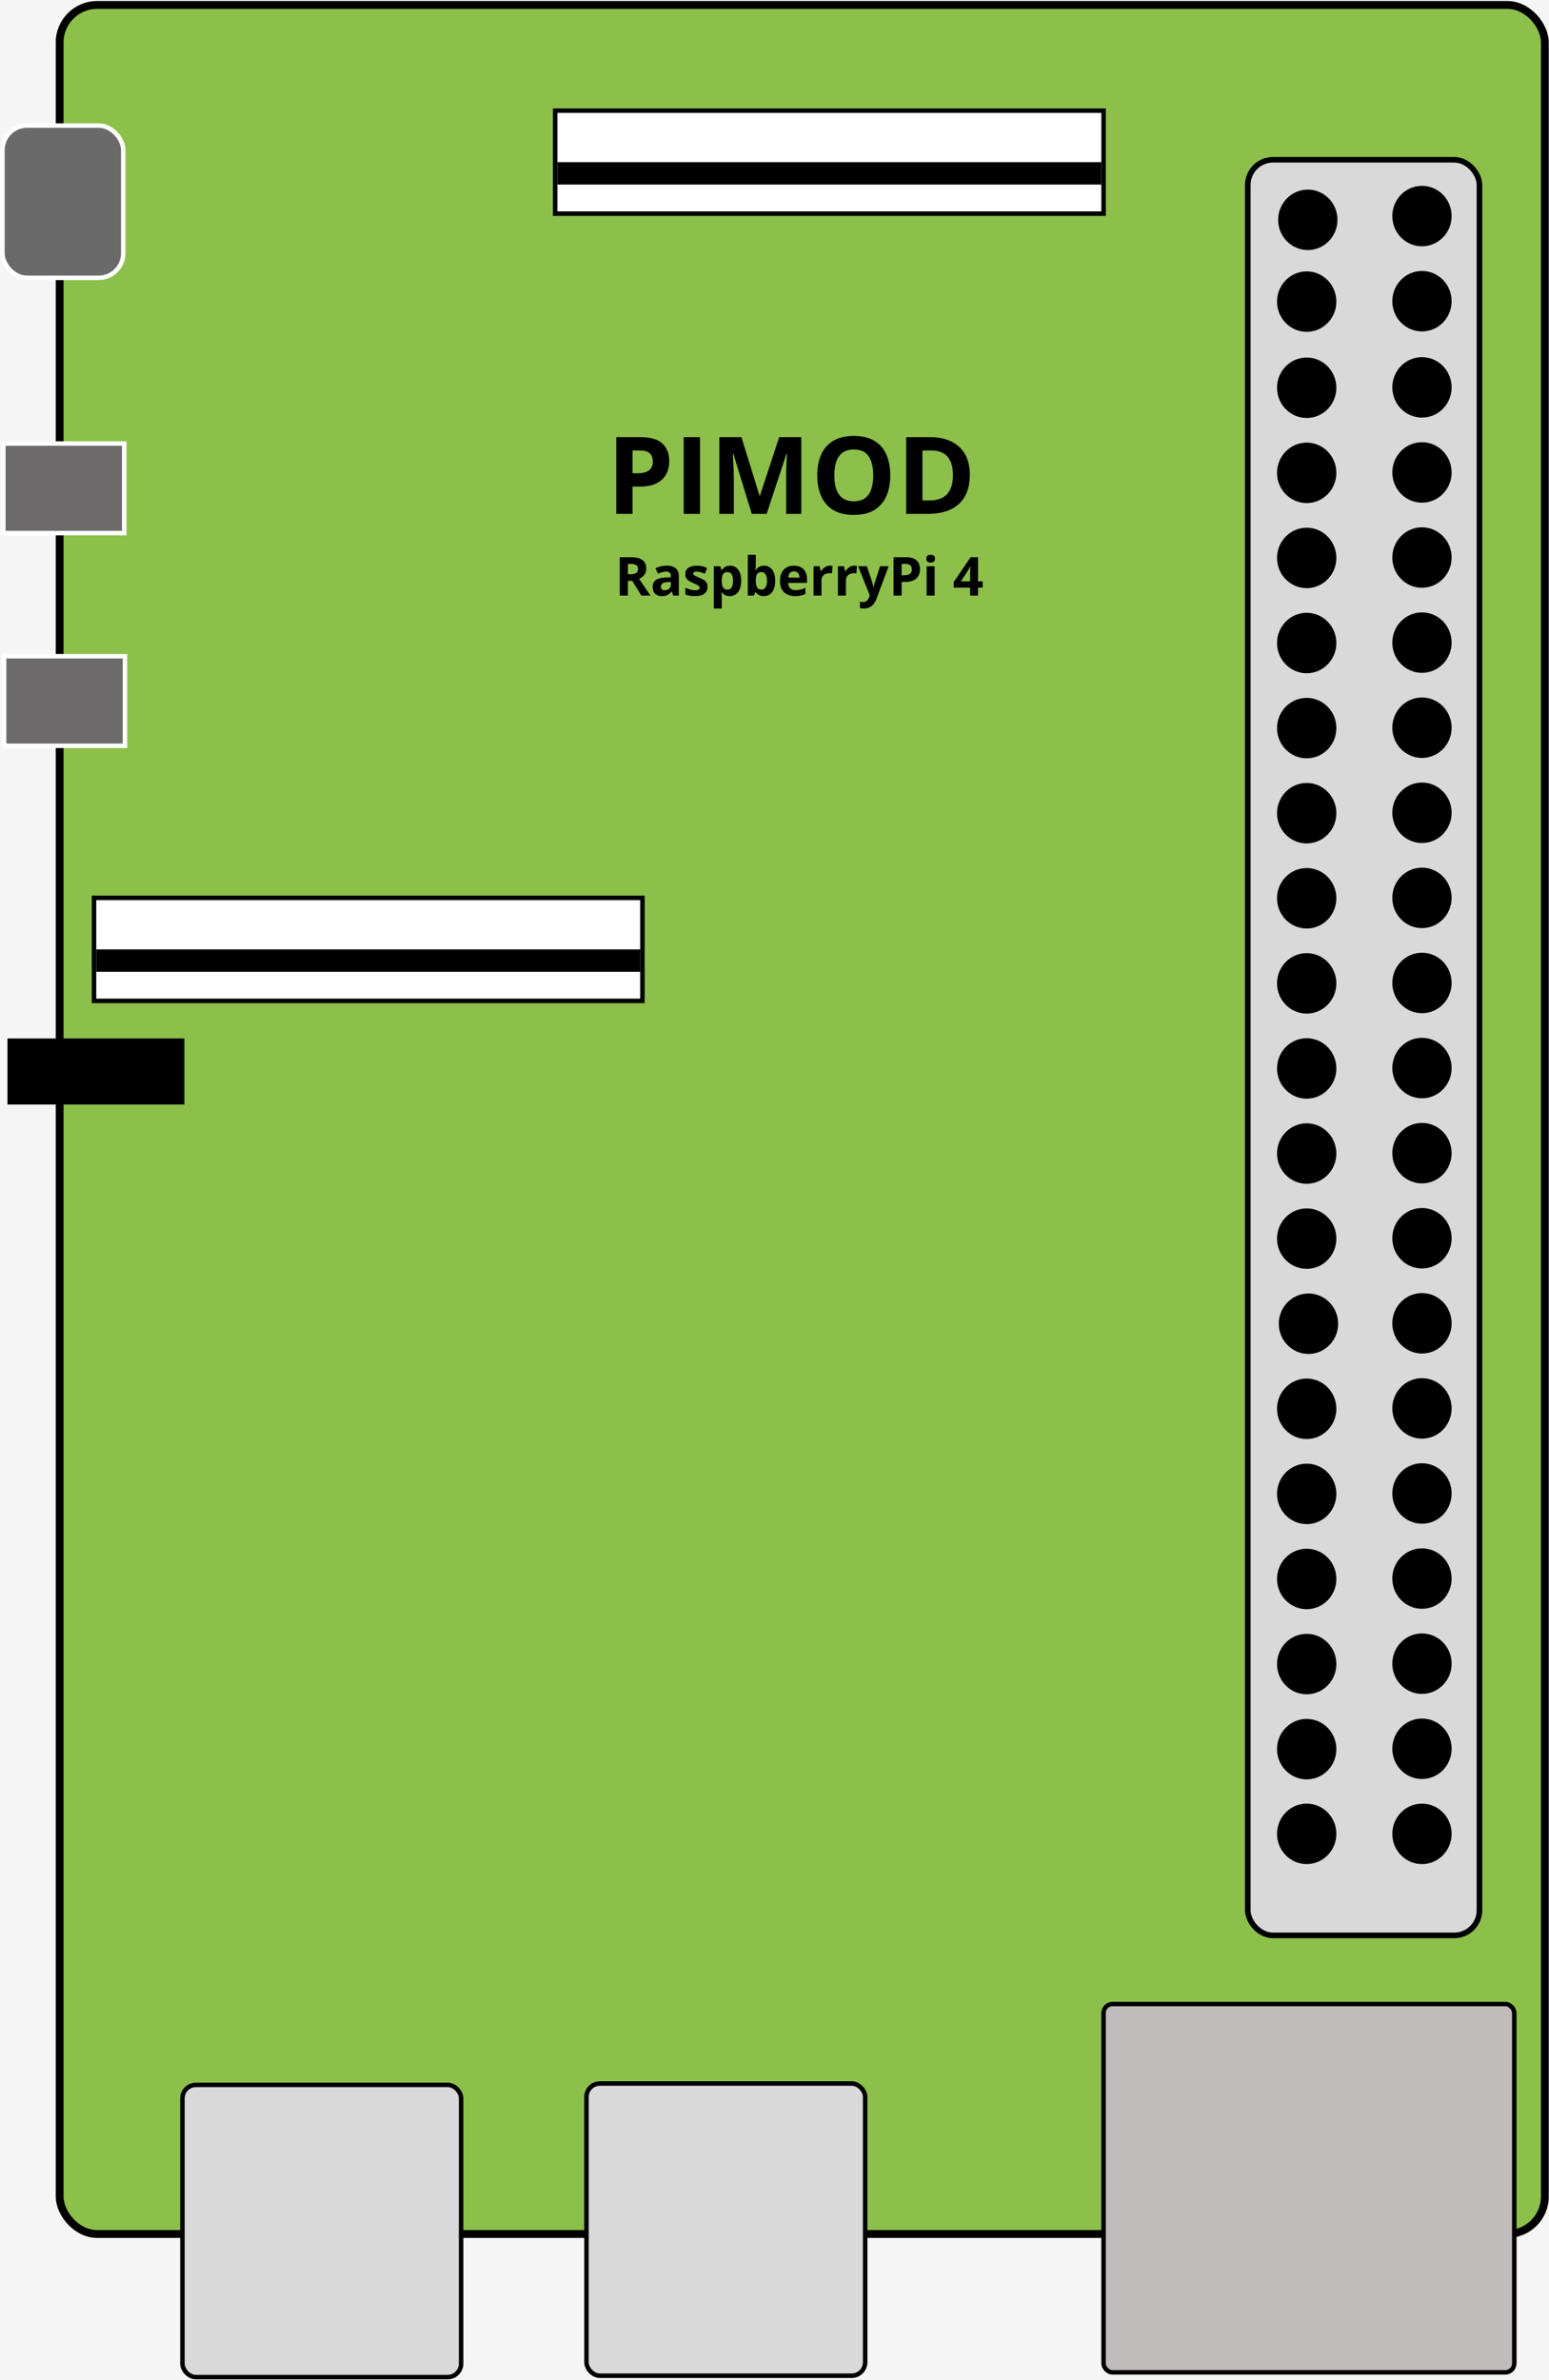 <svg width="1384" height="2126" viewBox="0 0 1384 2126" fill="none" xmlns="http://www.w3.org/2000/svg">
<rect width="1384" height="2126" fill="#F5F5F5"/>
<rect x="1380.29" y="1995.42" width="1327" height="1991" rx="33.5" transform="rotate(180 1380.29 1995.42)" fill="#8CC04B" stroke="black" stroke-width="7"/>
<rect x="1321.88" y="1728.71" width="207" height="1586" rx="22.5" transform="rotate(180 1321.88 1728.71)" fill="#D9D9D9" stroke="black" stroke-width="5"/>
<ellipse cx="1270.5" cy="1638.01" rx="26.5" ry="27" transform="rotate(-180 1270.5 1638.01)" fill="black"/>
<ellipse cx="1167.5" cy="1638" rx="26.5" ry="27" transform="rotate(-180 1167.5 1638)" fill="black"/>
<ellipse cx="1270.5" cy="1562" rx="26.5" ry="27" transform="rotate(-180 1270.5 1562)" fill="black"/>
<ellipse cx="1167.5" cy="1562.35" rx="26.5" ry="27" transform="rotate(-180 1167.5 1562.35)" fill="black"/>
<ellipse cx="1270.5" cy="1486" rx="26.5" ry="27" transform="rotate(-180 1270.5 1486)" fill="black"/>
<ellipse cx="1167.5" cy="1486.35" rx="26.5" ry="27" transform="rotate(-180 1167.5 1486.35)" fill="black"/>
<ellipse cx="1270.5" cy="1409.99" rx="26.5" ry="27" transform="rotate(-180 1270.5 1409.99)" fill="black"/>
<ellipse cx="1167.5" cy="1410.34" rx="26.5" ry="27" transform="rotate(-180 1167.5 1410.34)" fill="black"/>
<ellipse cx="1270.5" cy="1333.99" rx="26.5" ry="27" transform="rotate(-180 1270.5 1333.99)" fill="black"/>
<ellipse cx="1167.5" cy="1334.35" rx="26.5" ry="27" transform="rotate(-180 1167.5 1334.35)" fill="black"/>
<ellipse cx="1270.5" cy="1257.99" rx="26.5" ry="27" transform="rotate(-180 1270.5 1257.99)" fill="black"/>
<ellipse cx="1167.5" cy="1258.34" rx="26.5" ry="27" transform="rotate(-180 1167.5 1258.34)" fill="black"/>
<ellipse cx="1270.5" cy="1181.99" rx="26.5" ry="27" transform="rotate(-180 1270.5 1181.99)" fill="black"/>
<ellipse cx="1169.08" cy="1182.35" rx="26.5" ry="27" transform="rotate(-180 1169.08 1182.35)" fill="black"/>
<ellipse cx="1270.5" cy="1106" rx="26.5" ry="27" transform="rotate(-180 1270.5 1106)" fill="black"/>
<ellipse cx="1167.5" cy="1106.35" rx="26.5" ry="27" transform="rotate(-180 1167.5 1106.35)" fill="black"/>
<ellipse cx="1270.5" cy="1030" rx="26.5" ry="27" transform="rotate(-180 1270.5 1030)" fill="black"/>
<ellipse cx="1167.5" cy="1030.35" rx="26.5" ry="27" transform="rotate(-180 1167.5 1030.35)" fill="black"/>
<ellipse cx="1270.5" cy="953.996" rx="26.5" ry="27" transform="rotate(-180 1270.5 953.996)" fill="black"/>
<ellipse cx="1167.5" cy="954.347" rx="26.5" ry="27" transform="rotate(-180 1167.5 954.347)" fill="black"/>
<ellipse cx="1270.5" cy="877.997" rx="26.5" ry="27" transform="rotate(-180 1270.5 877.997)" fill="black"/>
<ellipse cx="1167.5" cy="878.354" rx="26.5" ry="27" transform="rotate(-180 1167.5 878.354)" fill="black"/>
<ellipse cx="1270.5" cy="801.994" rx="26.5" ry="27" transform="rotate(-180 1270.5 801.994)" fill="black"/>
<ellipse cx="1167.5" cy="802.344" rx="26.5" ry="27" transform="rotate(-180 1167.5 802.344)" fill="black"/>
<ellipse cx="1270.5" cy="725.994" rx="26.5" ry="27" transform="rotate(-180 1270.5 725.994)" fill="black"/>
<ellipse cx="1167.5" cy="726.351" rx="26.5" ry="27" transform="rotate(-180 1167.5 726.351)" fill="black"/>
<ellipse cx="1270.5" cy="649.995" rx="26.5" ry="27" transform="rotate(-180 1270.5 649.995)" fill="black"/>
<ellipse cx="1167.5" cy="650.345" rx="26.5" ry="27" transform="rotate(-180 1167.5 650.345)" fill="black"/>
<ellipse cx="1270.5" cy="573.995" rx="26.5" ry="27" transform="rotate(-180 1270.5 573.995)" fill="black"/>
<ellipse cx="1167.5" cy="574.352" rx="26.5" ry="27" transform="rotate(-180 1167.5 574.352)" fill="black"/>
<ellipse cx="1270.5" cy="497.999" rx="26.5" ry="27" transform="rotate(-180 1270.5 497.999)" fill="black"/>
<ellipse cx="1167.5" cy="498.349" rx="26.5" ry="27" transform="rotate(-180 1167.5 498.349)" fill="black"/>
<ellipse cx="1270.5" cy="422" rx="26.5" ry="27" transform="rotate(-180 1270.5 422)" fill="black"/>
<ellipse cx="1167.5" cy="422.356" rx="26.5" ry="27" transform="rotate(-180 1167.5 422.356)" fill="black"/>
<ellipse cx="1270.5" cy="346" rx="26.5" ry="27" transform="rotate(-180 1270.5 346)" fill="black"/>
<ellipse cx="1167.5" cy="346.35" rx="26.5" ry="27" transform="rotate(-180 1167.5 346.35)" fill="black"/>
<ellipse cx="1270.5" cy="269.035" rx="26.5" ry="27" transform="rotate(-180 1270.5 269.035)" fill="black"/>
<ellipse cx="1167.5" cy="269.392" rx="26.5" ry="27" transform="rotate(-180 1167.5 269.392)" fill="black"/>
<ellipse cx="1270.5" cy="193" rx="26.5" ry="27" transform="rotate(-180 1270.5 193)" fill="black"/>
<ellipse cx="1168.5" cy="196.35" rx="26.5" ry="27" transform="rotate(-180 1168.5 196.35)" fill="black"/>
<rect x="1353" y="2119" width="367" height="329" rx="8" transform="rotate(180 1353 2119)" fill="#C0BCBC" stroke="black" stroke-width="4"/>
<rect x="772.998" y="2122" width="249" height="261" rx="12" transform="rotate(180 772.998 2122)" fill="#D9D9D9" stroke="black" stroke-width="4"/>
<rect x="412" y="2123.23" width="249" height="261" rx="12" transform="rotate(180 412 2123.23)" fill="#D9D9D9" stroke="black" stroke-width="4"/>
<rect x="110.149" y="248.156" width="108" height="136" rx="22" transform="rotate(180 110.149 248.156)" fill="#6A6A6A" stroke="white" stroke-width="4"/>
<rect x="111.665" y="666.154" width="108" height="80" transform="rotate(180 111.665 666.154)" fill="#6C6A6A" stroke="white" stroke-width="4"/>
<rect x="111.019" y="476.155" width="108" height="80" transform="rotate(180 111.019 476.155)" fill="#6C6A6A" stroke="white" stroke-width="4"/>
<line x1="164.729" y1="957.06" x2="6.65" y2="957.06" stroke="black" stroke-width="59"/>
<rect x="986.033" y="190.828" width="490" height="92" transform="rotate(180 986.033 190.828)" fill="white" stroke="black" stroke-width="4"/>
<line x1="984.033" y1="154.828" x2="498.033" y2="154.828" stroke="black" stroke-width="20"/>
<rect x="574" y="894" width="490" height="92" transform="rotate(180 574 894)" fill="white" stroke="black" stroke-width="4"/>
<line x1="572" y1="858" x2="86" y2="858" stroke="black" stroke-width="20"/>
<path d="M572.516 390.469C581.359 390.469 587.812 392.375 591.875 396.188C595.938 399.969 597.969 405.188 597.969 411.844C597.969 414.844 597.516 417.719 596.609 420.469C595.703 423.188 594.219 425.609 592.156 427.734C590.125 429.859 587.406 431.547 584 432.797C580.594 434.016 576.391 434.625 571.391 434.625H565.156V459H550.625V390.469H572.516ZM571.766 402.375H565.156V422.719H569.938C572.656 422.719 575.016 422.359 577.016 421.641C579.016 420.922 580.562 419.797 581.656 418.266C582.75 416.734 583.297 414.766 583.297 412.359C583.297 408.984 582.359 406.484 580.484 404.859C578.609 403.203 575.703 402.375 571.766 402.375ZM610.906 459V390.469H625.438V459H610.906ZM671.703 459L655.203 405.234H654.781C654.844 406.516 654.938 408.453 655.062 411.047C655.219 413.609 655.359 416.344 655.484 419.25C655.609 422.156 655.672 424.781 655.672 427.125V459H642.688V390.469H662.469L678.688 442.875H678.969L696.172 390.469H715.953V459H702.406V426.562C702.406 424.406 702.438 421.922 702.5 419.109C702.594 416.297 702.703 413.625 702.828 411.094C702.953 408.531 703.047 406.609 703.109 405.328H702.688L685.016 459H671.703ZM795.453 424.641C795.453 429.922 794.797 434.734 793.484 439.078C792.172 443.391 790.172 447.109 787.484 450.234C784.828 453.359 781.453 455.766 777.359 457.453C773.266 459.109 768.422 459.938 762.828 459.938C757.234 459.938 752.391 459.109 748.297 457.453C744.203 455.766 740.812 453.359 738.125 450.234C735.469 447.109 733.484 443.375 732.172 439.031C730.859 434.688 730.203 429.859 730.203 424.547C730.203 417.453 731.359 411.281 733.672 406.031C736.016 400.75 739.609 396.656 744.453 393.75C749.297 390.844 755.453 389.391 762.922 389.391C770.359 389.391 776.469 390.844 781.25 393.75C786.062 396.656 789.625 400.75 791.938 406.031C794.281 411.312 795.453 417.516 795.453 424.641ZM745.438 424.641C745.438 429.422 746.031 433.547 747.219 437.016C748.438 440.453 750.328 443.109 752.891 444.984C755.453 446.828 758.766 447.75 762.828 447.75C766.953 447.75 770.297 446.828 772.859 444.984C775.422 443.109 777.281 440.453 778.438 437.016C779.625 433.547 780.219 429.422 780.219 424.641C780.219 417.453 778.875 411.797 776.188 407.672C773.5 403.547 769.078 401.484 762.922 401.484C758.828 401.484 755.484 402.422 752.891 404.297C750.328 406.141 748.438 408.797 747.219 412.266C746.031 415.703 745.438 419.828 745.438 424.641ZM866.516 424.078C866.516 431.797 865.031 438.25 862.062 443.438C859.125 448.594 854.859 452.484 849.266 455.109C843.672 457.703 836.938 459 829.062 459H809.656V390.469H831.172C838.359 390.469 844.594 391.75 849.875 394.312C855.156 396.844 859.25 400.609 862.156 405.609C865.062 410.578 866.516 416.734 866.516 424.078ZM851.422 424.453C851.422 419.391 850.672 415.234 849.172 411.984C847.703 408.703 845.516 406.281 842.609 404.719C839.734 403.156 836.172 402.375 831.922 402.375H824.188V447H830.422C837.516 447 842.781 445.109 846.219 441.328C849.688 437.547 851.422 431.922 851.422 424.453Z" fill="black"/>
<path d="M563.737 497.709C566.847 497.709 569.409 498.084 571.425 498.834C573.456 499.584 574.964 500.717 575.948 502.232C576.933 503.748 577.425 505.662 577.425 507.975C577.425 509.537 577.128 510.904 576.534 512.076C575.94 513.248 575.159 514.24 574.19 515.053C573.222 515.865 572.175 516.529 571.05 517.045L581.128 531.975H573.065L564.886 518.826H561.018V531.975H553.753V497.709H563.737ZM563.222 503.662H561.018V512.92H563.362C565.768 512.92 567.487 512.521 568.518 511.725C569.565 510.912 570.089 509.725 570.089 508.162C570.089 506.537 569.526 505.381 568.401 504.693C567.292 504.006 565.565 503.662 563.222 503.662ZM595.612 505.232C599.128 505.232 601.823 505.998 603.698 507.529C605.573 509.06 606.511 511.389 606.511 514.514V531.975H601.518L600.136 528.412H599.948C599.198 529.35 598.433 530.115 597.651 530.709C596.87 531.303 595.972 531.74 594.956 532.021C593.94 532.303 592.706 532.443 591.253 532.443C589.706 532.443 588.315 532.146 587.081 531.553C585.862 530.959 584.901 530.053 584.198 528.834C583.495 527.6 583.143 526.037 583.143 524.146C583.143 521.365 584.12 519.318 586.073 518.006C588.026 516.678 590.956 515.943 594.862 515.803L599.409 515.662V514.514C599.409 513.139 599.05 512.131 598.331 511.49C597.612 510.85 596.612 510.529 595.331 510.529C594.065 510.529 592.823 510.709 591.604 511.068C590.386 511.428 589.167 511.881 587.948 512.428L585.581 507.6C586.972 506.865 588.526 506.287 590.245 505.865C591.979 505.443 593.768 505.232 595.612 505.232ZM599.409 519.834L596.643 519.928C594.331 519.99 592.722 520.404 591.815 521.17C590.925 521.935 590.479 522.943 590.479 524.193C590.479 525.287 590.8 526.068 591.44 526.537C592.081 526.99 592.917 527.217 593.948 527.217C595.479 527.217 596.768 526.764 597.815 525.857C598.878 524.951 599.409 523.662 599.409 521.99V519.834ZM632.175 524.193C632.175 525.975 631.753 527.482 630.909 528.717C630.081 529.935 628.839 530.865 627.183 531.506C625.526 532.131 623.464 532.443 620.995 532.443C619.167 532.443 617.597 532.326 616.284 532.092C614.987 531.857 613.675 531.467 612.347 530.92V525.014C613.768 525.654 615.292 526.185 616.917 526.607C618.558 527.014 619.995 527.217 621.229 527.217C622.62 527.217 623.612 527.014 624.206 526.607C624.815 526.185 625.12 525.639 625.12 524.967C625.12 524.529 624.995 524.139 624.745 523.795C624.511 523.435 623.995 523.037 623.198 522.6C622.401 522.146 621.151 521.56 619.448 520.842C617.808 520.154 616.456 519.459 615.393 518.756C614.347 518.053 613.565 517.225 613.05 516.271C612.55 515.303 612.3 514.076 612.3 512.592C612.3 510.17 613.237 508.35 615.112 507.131C617.003 505.896 619.526 505.279 622.683 505.279C624.308 505.279 625.854 505.443 627.323 505.771C628.808 506.1 630.331 506.623 631.893 507.342L629.737 512.498C628.44 511.935 627.214 511.475 626.058 511.115C624.917 510.756 623.753 510.576 622.565 510.576C621.518 510.576 620.729 510.717 620.198 510.998C619.667 511.279 619.401 511.709 619.401 512.287C619.401 512.709 619.534 513.084 619.8 513.412C620.081 513.74 620.612 514.107 621.393 514.514C622.19 514.904 623.354 515.412 624.886 516.037C626.37 516.646 627.659 517.287 628.753 517.959C629.847 518.615 630.69 519.435 631.284 520.42C631.878 521.389 632.175 522.646 632.175 524.193ZM652.331 505.279C655.284 505.279 657.667 506.428 659.479 508.725C661.308 511.021 662.222 514.389 662.222 518.826C662.222 521.795 661.792 524.295 660.933 526.326C660.073 528.342 658.886 529.865 657.37 530.896C655.854 531.928 654.112 532.443 652.143 532.443C650.878 532.443 649.792 532.287 648.886 531.975C647.979 531.646 647.206 531.232 646.565 530.732C645.925 530.217 645.37 529.67 644.901 529.092H644.526C644.651 529.717 644.745 530.357 644.808 531.014C644.87 531.67 644.901 532.31 644.901 532.935V543.506H637.753V505.771H643.565L644.573 509.17H644.901C645.37 508.467 645.94 507.818 646.612 507.225C647.284 506.631 648.089 506.162 649.026 505.818C649.979 505.459 651.081 505.279 652.331 505.279ZM650.034 510.998C648.784 510.998 647.792 511.256 647.058 511.771C646.323 512.287 645.784 513.06 645.44 514.092C645.112 515.123 644.933 516.428 644.901 518.006V518.779C644.901 520.467 645.058 521.896 645.37 523.068C645.698 524.24 646.237 525.131 646.987 525.74C647.753 526.35 648.8 526.654 650.128 526.654C651.222 526.654 652.12 526.35 652.823 525.74C653.526 525.131 654.05 524.24 654.393 523.068C654.753 521.881 654.933 520.435 654.933 518.732C654.933 516.17 654.534 514.24 653.737 512.943C652.94 511.646 651.706 510.998 650.034 510.998ZM675.276 495.506V503.99C675.276 504.975 675.245 505.951 675.183 506.92C675.136 507.889 675.073 508.639 674.995 509.17H675.276C675.964 508.092 676.901 507.178 678.089 506.428C679.276 505.662 680.815 505.279 682.706 505.279C685.643 505.279 688.026 506.428 689.854 508.725C691.683 511.021 692.597 514.389 692.597 518.826C692.597 521.81 692.175 524.318 691.331 526.35C690.487 528.365 689.308 529.889 687.792 530.92C686.276 531.935 684.518 532.443 682.518 532.443C680.597 532.443 679.081 532.1 677.972 531.412C676.862 530.725 675.964 529.951 675.276 529.092H674.784L673.589 531.975H668.128V495.506H675.276ZM680.409 510.998C679.159 510.998 678.167 511.256 677.433 511.771C676.698 512.287 676.159 513.06 675.815 514.092C675.487 515.123 675.308 516.428 675.276 518.006V518.779C675.276 521.326 675.651 523.279 676.401 524.639C677.151 525.982 678.518 526.654 680.503 526.654C681.972 526.654 683.136 525.975 683.995 524.615C684.87 523.256 685.308 521.295 685.308 518.732C685.308 516.17 684.87 514.24 683.995 512.943C683.12 511.646 681.925 510.998 680.409 510.998ZM709.308 505.279C711.729 505.279 713.815 505.748 715.565 506.685C717.315 507.607 718.667 508.951 719.62 510.717C720.573 512.482 721.05 514.639 721.05 517.185V520.654H704.151C704.229 522.67 704.831 524.256 705.956 525.412C707.097 526.553 708.675 527.123 710.69 527.123C712.362 527.123 713.893 526.951 715.284 526.607C716.675 526.264 718.104 525.748 719.573 525.06V530.592C718.276 531.232 716.917 531.701 715.495 531.998C714.089 532.295 712.378 532.443 710.362 532.443C707.737 532.443 705.409 531.959 703.378 530.99C701.362 530.021 699.776 528.545 698.62 526.56C697.479 524.576 696.909 522.076 696.909 519.06C696.909 515.998 697.425 513.451 698.456 511.42C699.503 509.373 700.956 507.842 702.815 506.826C704.675 505.795 706.839 505.279 709.308 505.279ZM709.354 510.365C707.964 510.365 706.808 510.81 705.886 511.701C704.979 512.592 704.456 513.99 704.315 515.896H714.347C714.331 514.834 714.136 513.889 713.761 513.06C713.401 512.232 712.854 511.576 712.12 511.092C711.401 510.607 710.479 510.365 709.354 510.365ZM741.487 505.279C741.847 505.279 742.261 505.303 742.729 505.35C743.214 505.381 743.604 505.428 743.901 505.49L743.362 512.193C743.128 512.115 742.792 512.06 742.354 512.029C741.933 511.982 741.565 511.959 741.253 511.959C740.331 511.959 739.433 512.076 738.558 512.31C737.698 512.545 736.925 512.928 736.237 513.459C735.55 513.975 735.003 514.662 734.597 515.521C734.206 516.365 734.011 517.404 734.011 518.639V531.975H726.862V505.771H732.276L733.331 510.178H733.683C734.198 509.287 734.839 508.475 735.604 507.74C736.386 506.99 737.268 506.396 738.253 505.959C739.253 505.506 740.331 505.279 741.487 505.279ZM763.284 505.279C763.643 505.279 764.058 505.303 764.526 505.35C765.011 505.381 765.401 505.428 765.698 505.49L765.159 512.193C764.925 512.115 764.589 512.06 764.151 512.029C763.729 511.982 763.362 511.959 763.05 511.959C762.128 511.959 761.229 512.076 760.354 512.31C759.495 512.545 758.722 512.928 758.034 513.459C757.347 513.975 756.8 514.662 756.393 515.521C756.003 516.365 755.808 517.404 755.808 518.639V531.975H748.659V505.771H754.073L755.128 510.178H755.479C755.995 509.287 756.636 508.475 757.401 507.74C758.183 506.99 759.065 506.396 760.05 505.959C761.05 505.506 762.128 505.279 763.284 505.279ZM766.706 505.771H774.534L779.479 520.514C779.636 520.982 779.768 521.459 779.878 521.943C779.987 522.428 780.081 522.928 780.159 523.443C780.237 523.959 780.3 524.498 780.347 525.06H780.487C780.581 524.217 780.706 523.428 780.862 522.693C781.034 521.959 781.245 521.232 781.495 520.514L786.347 505.771H794.011L782.925 535.326C782.253 537.139 781.378 538.646 780.3 539.85C779.222 541.068 777.979 541.982 776.573 542.592C775.183 543.201 773.651 543.506 771.979 543.506C771.167 543.506 770.464 543.459 769.87 543.365C769.276 543.287 768.768 543.201 768.347 543.107V537.435C768.675 537.514 769.089 537.584 769.589 537.646C770.089 537.709 770.612 537.74 771.159 537.74C772.159 537.74 773.018 537.529 773.737 537.107C774.456 536.685 775.058 536.115 775.542 535.396C776.026 534.693 776.409 533.92 776.69 533.076L777.112 531.787L766.706 505.771ZM809.292 497.709C813.714 497.709 816.94 498.662 818.972 500.568C821.003 502.459 822.018 505.068 822.018 508.396C822.018 509.896 821.792 511.334 821.339 512.709C820.886 514.068 820.143 515.279 819.112 516.342C818.097 517.404 816.737 518.248 815.034 518.873C813.331 519.482 811.229 519.787 808.729 519.787H805.612V531.975H798.347V497.709H809.292ZM808.917 503.662H805.612V513.834H808.003C809.362 513.834 810.542 513.654 811.542 513.295C812.542 512.935 813.315 512.373 813.862 511.607C814.409 510.842 814.683 509.857 814.683 508.654C814.683 506.967 814.214 505.717 813.276 504.904C812.339 504.076 810.886 503.662 808.917 503.662ZM835.073 505.771V531.975H827.925V505.771H835.073ZM831.511 495.506C832.573 495.506 833.487 495.756 834.253 496.256C835.018 496.74 835.401 497.654 835.401 498.998C835.401 500.326 835.018 501.248 834.253 501.764C833.487 502.264 832.573 502.514 831.511 502.514C830.433 502.514 829.511 502.264 828.745 501.764C827.995 501.248 827.62 500.326 827.62 498.998C827.62 497.654 827.995 496.74 828.745 496.256C829.511 495.756 830.433 495.506 831.511 495.506ZM877.964 524.873H873.839V531.975H866.761V524.873H852.136V519.834L867.159 497.709H873.839V519.248H877.964V524.873ZM866.761 519.248V513.435C866.761 512.889 866.768 512.24 866.784 511.49C866.815 510.74 866.847 509.99 866.878 509.24C866.909 508.49 866.94 507.826 866.972 507.248C867.018 506.654 867.05 506.24 867.065 506.006H866.878C866.581 506.646 866.268 507.271 865.94 507.881C865.612 508.475 865.229 509.1 864.792 509.756L858.511 519.248H866.761Z" fill="black"/>
</svg>
